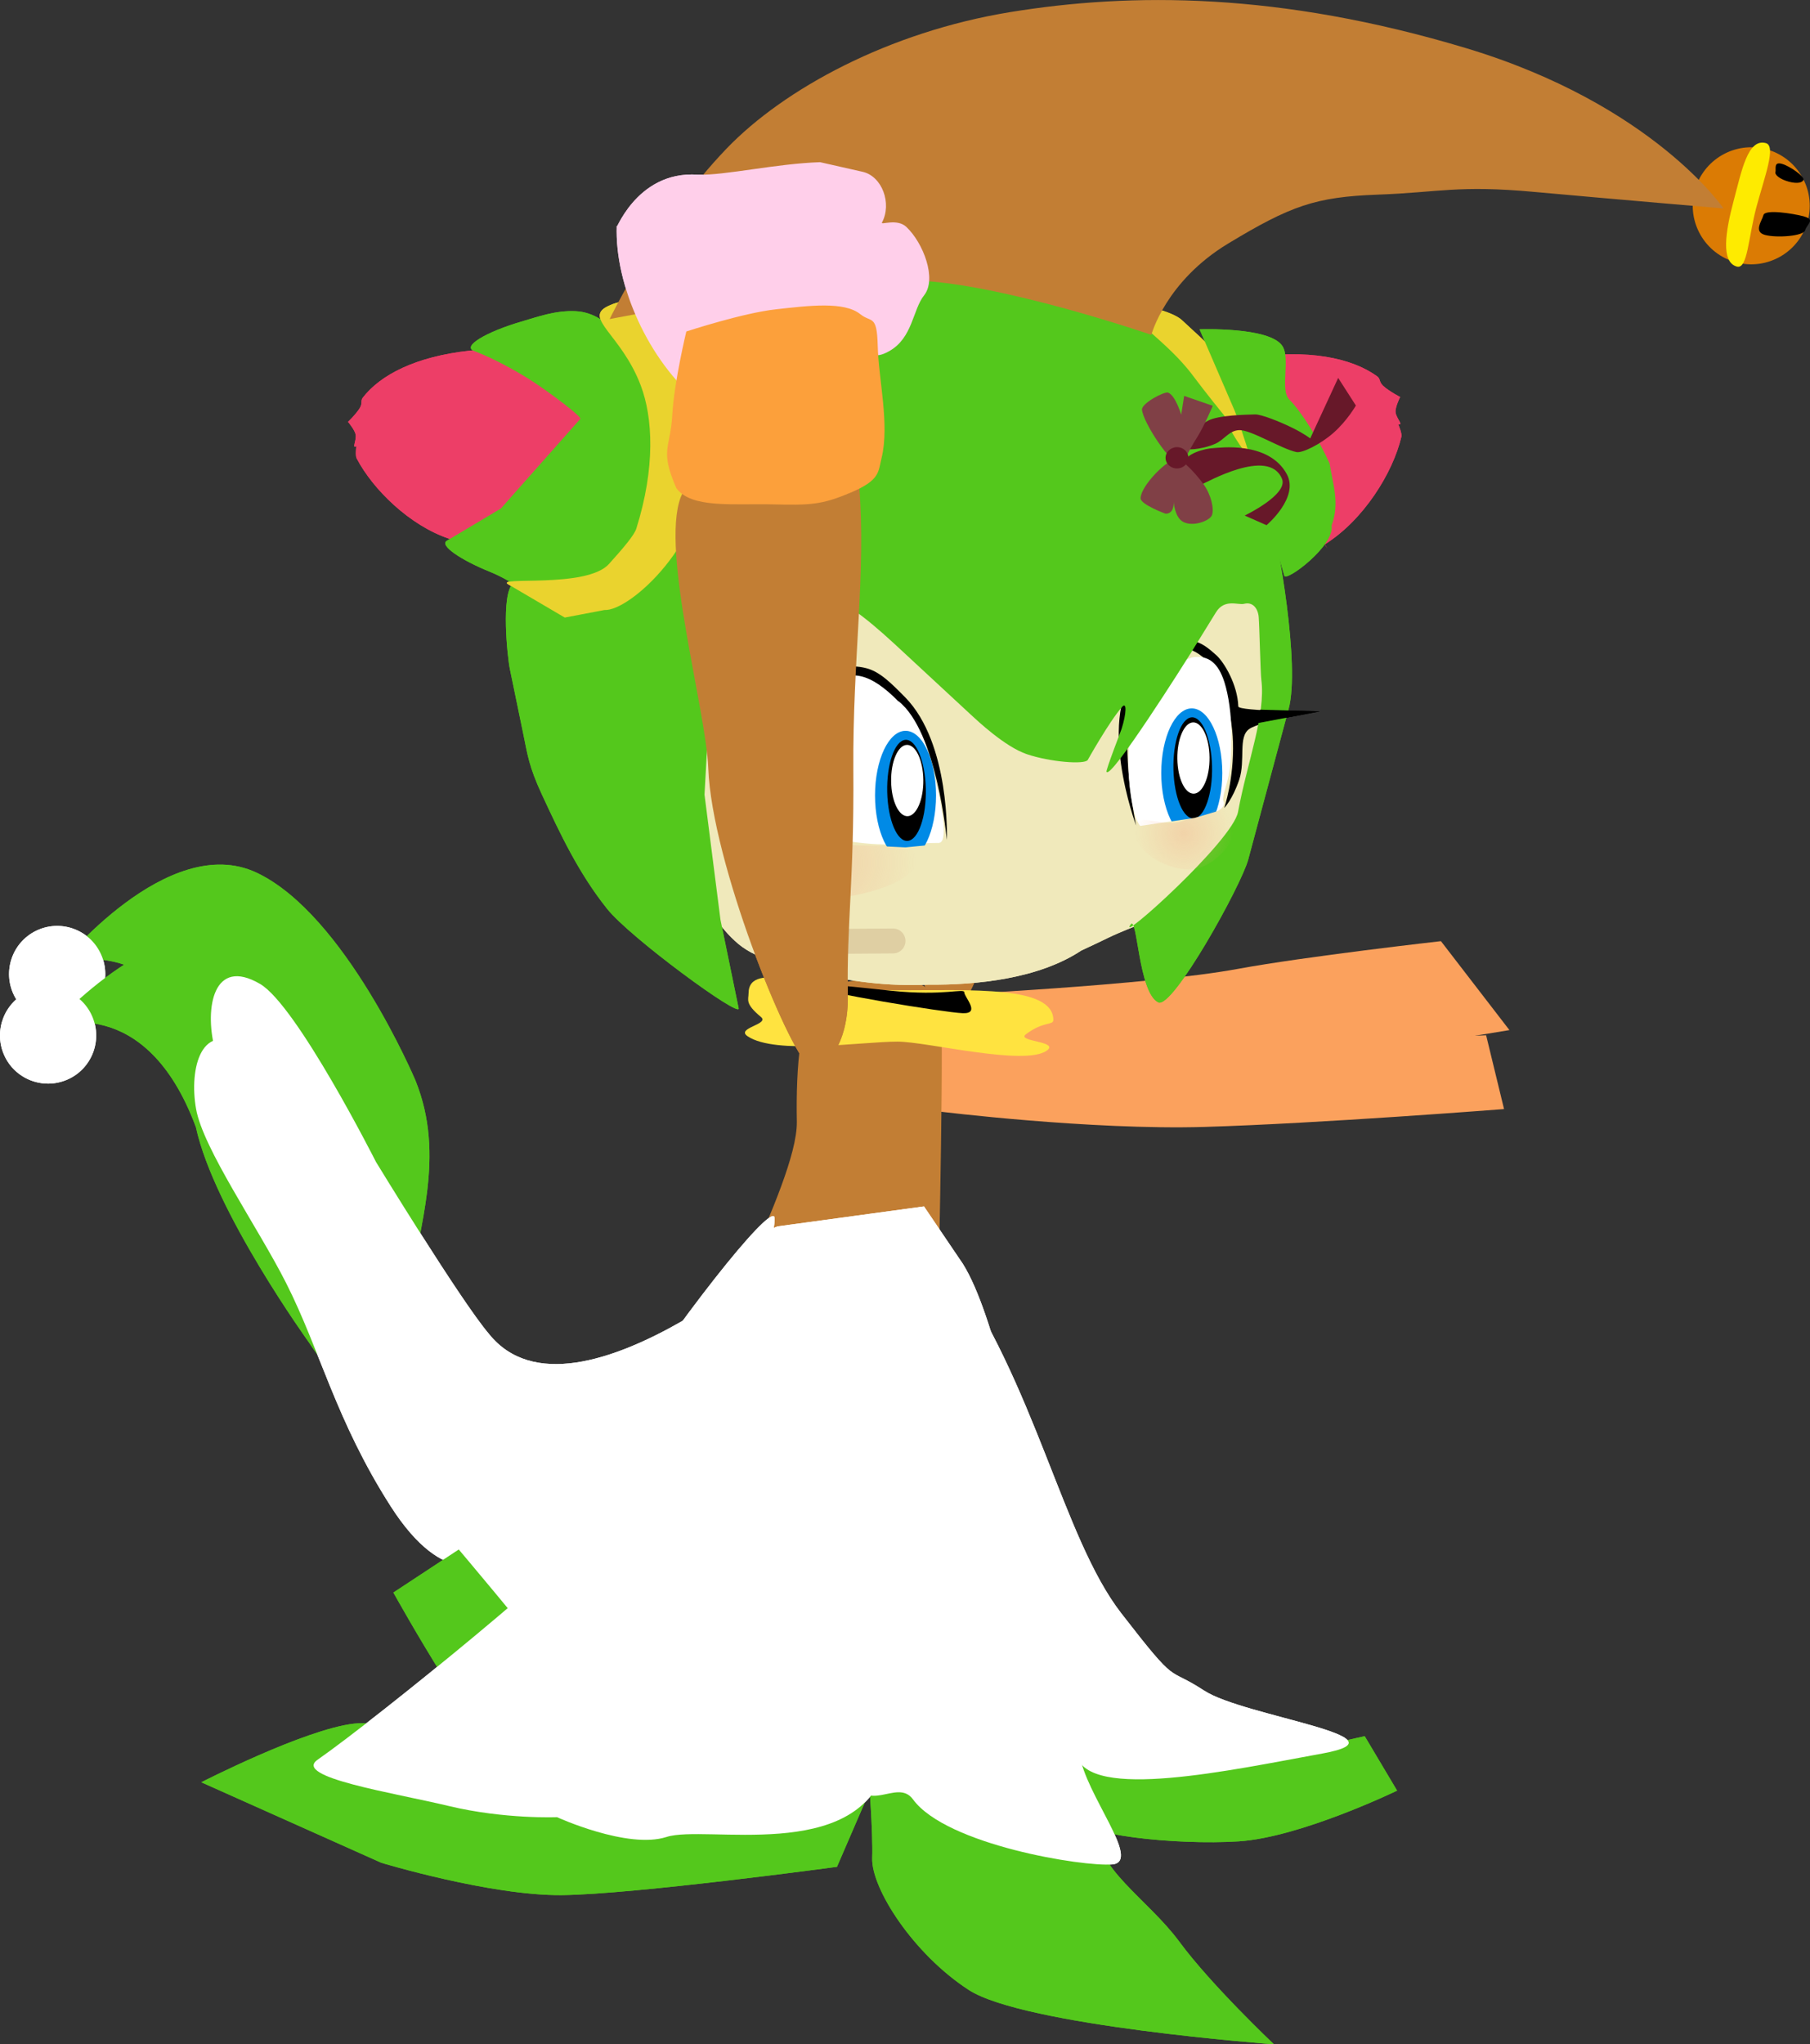 <svg version="1.1" xmlns="http://www.w3.org/2000/svg" xmlns:xlink="http://www.w3.org/1999/xlink" width="26.876" height="30.341" viewBox="0,0,26.876,30.341"><rect x="0" y="0" width="26.876" height="30.341" fill="#333333" stroke="none"/><defs><radialGradient cx="239.563" cy="201.82" r="1.312" gradientUnits="userSpaceOnUse" id="color-1"><stop offset="0" stop-color="#f5ab87" stop-opacity="0.349"/><stop offset="1" stop-color="#f5ab87" stop-opacity="0"/></radialGradient><radialGradient cx="244.833" cy="201.385" r="0.732" gradientUnits="userSpaceOnUse" id="color-2"><stop offset="0" stop-color="#f5ab87" stop-opacity="0.349"/><stop offset="1" stop-color="#f5ab87" stop-opacity="0"/></radialGradient></defs><g transform="translate(-227.254,-189.018)"><g data-paper-data="{&quot;isPaintingLayer&quot;:true}" fill-rule="nonzero" stroke-linejoin="miter" stroke-miterlimit="10" stroke-dasharray="" stroke-dashoffset="0" style="mix-blend-mode: normal"><path d="M249.587,205.479c0,0 -2.749,0.215 -4.446,0.265c-1.698,0.05 -3.954,-0.23 -3.954,-0.23l-0.166,-1.028c0,0 2.976,0.291 4.268,0.162c1.835,-0.199 4.032,-0.264 4.032,-0.264z" data-paper-data="{&quot;index&quot;:null}" fill="#fba15d" stroke="none" stroke-width="0" stroke-linecap="butt"/><path d="M249.667,204.307c0,0 -2.438,0.408 -3.664,0.526c-1.338,0.13 -4.524,-0.129 -4.524,-0.129l-0.311,-0.911c0,0 3.141,-0.15 4.458,-0.393c1.016,-0.187 3.024,-0.413 3.024,-0.413z" data-paper-data="{&quot;index&quot;:null}" fill="#fba15d" stroke="none" stroke-width="0" stroke-linecap="butt"/><g data-paper-data="{&quot;index&quot;:null}" stroke="none" stroke-width="0.172" stroke-linecap="butt"><path d="M241.174,199.652c0.012,-1.652 -0.342,-2.926 -0.235,-4.222c0.036,-0.429 0.152,-0.279 0.595,-0.282c0.573,-0.005 1.413,0.083 1.608,0.61c0.297,0.803 -0.303,2.921 -0.337,3.798c-0.053,1.388 -1.02,4.225 -1.351,4.499c-0.143,0.118 -0.586,-0.233 -0.572,-1.052c0.018,-1.079 0.279,-1.698 0.291,-3.35z" fill="#c27e34"/><path d="M242.255,194.02c-0.007,-0.009 -1.023,-0.863 -1.278,-0.912c-0.428,-0.083 -0.243,0.593 -0.712,0.327c-0.347,-0.197 -0.345,-0.613 -0.516,-0.827c-0.194,-0.245 0.014,-0.783 0.264,-1.017c0.139,-0.13 0.383,-0.022 0.361,-0.064c-0.15,-0.282 -0.003,-0.688 0.287,-0.753l0.632,-0.143c0.66,0.022 1.403,0.197 1.813,0.186c0.947,-0.067 1.247,0.931 1.206,0.757c0.033,0.878 -0.469,2.006 -1.226,2.625c-0.158,0.121 -0.521,0.23 -0.833,-0.179z" fill="#ffcfea"/><path d="M240.879,195.972c0.047,-0.033 -0.018,0.591 -0.143,0.407c-0.082,-0.121 -0.485,-1.1 -0.53,-1.273c-0.106,-0.399 0.047,-0.93 0.061,-1.33c0.013,-0.376 0.411,-0.699 0.56,-0.804c0.216,-0.151 0.6,0.227 0.987,0.568c0.471,0.414 0.932,0.61 0.964,0.619c0,0 0.608,0.124 0.705,-0.029c-0.305,0.5 0.241,1.63 -0.115,2.107c-0.203,0.241 -1.715,-0.619 -2.004,-0.724c-0.292,-0.105 -0.72,0.622 -0.484,0.458z" fill="#ead42f"/></g><g data-paper-data="{&quot;index&quot;:null}" stroke="none" stroke-width="0.172" stroke-linecap="butt"><path d="M241.174,199.652c0.012,-1.652 -0.342,-2.926 -0.235,-4.222c0.036,-0.429 0.152,-0.279 0.595,-0.282c0.573,-0.005 1.413,0.083 1.608,0.61c0.297,0.803 -0.303,2.921 -0.337,3.798c-0.053,1.388 -1.02,4.225 -1.351,4.499c-0.143,0.118 -0.586,-0.233 -0.572,-1.052c0.018,-1.079 0.279,-1.698 0.291,-3.35z" fill="#c27e34"/><path d="M242.255,194.02c-0.007,-0.009 -1.023,-0.863 -1.278,-0.912c-0.428,-0.083 -0.243,0.593 -0.712,0.327c-0.347,-0.197 -0.345,-0.613 -0.516,-0.827c-0.194,-0.245 0.014,-0.783 0.264,-1.017c0.139,-0.13 0.383,-0.022 0.361,-0.064c-0.15,-0.282 -0.003,-0.688 0.287,-0.753l0.632,-0.143c0.66,0.022 1.403,0.197 1.813,0.186c0.947,-0.067 1.247,0.931 1.206,0.757c0.033,0.878 -0.469,2.006 -1.226,2.625c-0.158,0.121 -0.521,0.23 -0.833,-0.179z" fill="#ffcfea"/><path d="M240.879,195.972c0.047,-0.033 -0.018,0.591 -0.143,0.407c-0.082,-0.121 -0.485,-1.1 -0.53,-1.273c-0.106,-0.399 0.047,-0.93 0.061,-1.33c0.013,-0.376 0.411,-0.699 0.56,-0.804c0.216,-0.151 0.6,0.227 0.987,0.568c0.471,0.414 0.932,0.61 0.964,0.619c0,0 0.608,0.124 0.705,-0.029c-0.305,0.5 0.241,1.63 -0.115,2.107c-0.203,0.241 -1.715,-0.619 -2.004,-0.724c-0.292,-0.105 -0.72,0.622 -0.484,0.458z" fill="#ead42f"/></g><path d="M241.189,208.044c0,0 -2.984,1.951 -3.343,1.557c-0.299,-0.438 1.25,-2.983 1.24,-3.931c-0.016,-0.828 0.052,-1.644 0.334,-1.961c0.087,-0.098 0.647,-0.155 0.765,-0.156c0.149,-0.001 0.767,-0.134 1.029,0.362c0.067,0.127 -0.025,4.129 -0.025,4.129z" data-paper-data="{&quot;index&quot;:null}" fill="#c27e34" stroke="none" stroke-width="0.172" stroke-linecap="butt"/><path d="M242.894,204.159c0,0.079 -0.15,0.014 -0.409,0.212c-0.14,0.108 0.509,0.1 0.312,0.241c-0.329,0.234 -1.779,-0.134 -2.217,-0.134c-0.529,0 -1.808,0.2 -2.224,-0.079c-0.185,-0.124 0.331,-0.176 0.197,-0.287c-0.242,-0.2 -0.184,-0.257 -0.184,-0.348c0,-0.513 0.975,-0.048 2.161,-0.048c1.186,0 2.365,-0.069 2.365,0.444z" data-paper-data="{&quot;index&quot;:null}" fill="#ffe340" stroke="none" stroke-width="0" stroke-linecap="butt"/><path d="M241.573,203.748c0,0.07 0.248,0.318 -0.024,0.308c-0.273,-0.01 -2.166,-0.32 -2.166,-0.391c0,-0.07 0.607,0.007 1.104,0.058c0.799,0.082 1.086,-0.045 1.086,0.026z" data-paper-data="{&quot;index&quot;:null}" fill="#000000" stroke="none" stroke-width="0" stroke-linecap="butt"/><g data-paper-data="{&quot;index&quot;:null}" stroke="none" stroke-width="0" stroke-linecap="butt"><path d="M231.065,201.971c1.319,0.622 2.358,3.084 2.358,3.084c0.227,0.564 0.239,1.105 0.173,1.649c-0.058,0.474 -0.175,0.95 -0.262,1.445c-0.187,1.064 -1.145,-0.3 -1.145,-0.3c0,0 -1.503,-1.888 -1.829,-3.118c-0.845,-1.99 -2.216,-1.389 -2.216,-1.389c0,0 1.602,-1.993 2.921,-1.371z" fill="#54c81c"/><path d="M227.462,203.79c-0.174,-0.354 -0.028,-0.782 0.326,-0.956c0.354,-0.174 0.782,-0.028 0.956,0.326c0.174,0.354 0.028,0.782 -0.326,0.956c-0.354,0.174 -0.782,0.028 -0.956,-0.326z" fill="#ffffff"/></g><g data-paper-data="{&quot;index&quot;:null}" stroke="none" stroke-width="0" stroke-linecap="butt"><path d="M230.997,203.024c1.288,0.683 2.211,3.19 2.211,3.19c0.2,0.574 0.188,1.115 0.096,1.655c-0.08,0.471 -0.219,0.941 -0.329,1.432c-0.237,1.054 -1.13,-0.353 -1.13,-0.353c0,0 -1.413,-1.956 -1.682,-3.2c-0.751,-2.028 -2.148,-1.491 -2.148,-1.491c0,0 1.694,-1.916 2.982,-1.233z" fill="#54c81c"/><path d="M227.313,204.672c-0.157,-0.362 0.008,-0.783 0.37,-0.94c0.362,-0.157 0.783,0.008 0.94,0.37c0.157,0.362 -0.008,0.783 -0.37,0.94c-0.362,0.157 -0.783,-0.008 -0.94,-0.37z" fill="#ffffff"/></g><path d="M235.217,210.951c0,0 -0.585,0.507 -1.483,-0.701c-0.897,-1.208 -1.202,-2.228 -1.778,-3.194c-0.474,-0.794 -1.371,-1.905 -1.517,-2.489c-0.146,-0.584 -0.02,-1.353 0.677,-0.945c0.548,0.321 1.721,2.642 1.721,2.642c0,0 1.257,2.06 1.678,2.553c1.279,1.595 4.797,-1.59 4.797,-1.59l0.609,1.51l-4.704,2.215z" fill="#ffffff" stroke="none" stroke-width="0" stroke-linecap="butt"/><path d="M234.485,212.177c0,0 -0.619,0.465 -1.43,-0.803c-0.811,-1.268 -1.044,-2.307 -1.551,-3.31c-0.417,-0.825 -1.235,-1.996 -1.339,-2.589c-0.105,-0.593 0.074,-1.351 0.742,-0.895c0.525,0.359 1.532,2.756 1.532,2.756c0,0 1.11,2.143 1.495,2.664c1.165,1.68 4.896,-1.252 4.896,-1.252l0.502,1.549l-4.847,1.881z" fill="#ffffff" stroke="none" stroke-width="0" stroke-linecap="butt"/><path d="M241.505,194.393c4.019,-0.316 4.614,3.955 4.657,4.21c0.069,0.605 -0.025,1.224 -0.214,1.801c-0.307,0.964 -0.932,1.856 -1.825,2.356c-0.447,0.179 -0.38,0.168 -0.813,0.366c-0.634,0.42 -1.549,0.513 -2.274,0.507c-0.588,0.026 -1.176,-0.043 -1.746,-0.193c-0.365,-0.11 -0.772,-0.163 -1.074,-0.413c-0.277,-0.238 -0.506,-0.566 -0.516,-0.943c-0.074,-0.914 -0.158,-1.829 -0.149,-2.746c0.007,-0.119 -0.433,-4.6 3.954,-4.945z" data-paper-data="{&quot;index&quot;:null}" fill="#f0e9bb" stroke="none" stroke-width="0.172" stroke-linecap="butt"/><path d="M244.304,199.018c-0.571,0.448 -0.18,2.253 -0.18,2.253c0,0 -0.617,-1.649 0.058,-2.337c0.208,-0.212 0.326,-0.33 0.523,-0.381c0.274,-0.072 0.401,0.001 0.61,0.19c0.116,0.105 0.315,0.436 0.326,0.76c0.002,0.075 1.188,0.075 1.188,0.075c0,0 -0.844,0.136 -1.024,0.259c-0.172,0.117 -0.054,0.463 -0.151,0.755c-0.098,0.292 -0.222,0.419 -0.222,0.419c0,0 0.147,-0.424 0.13,-0.984c-0.013,-0.419 -0.169,-1.037 -0.396,-1.214c-0.303,-0.264 -0.445,-0.217 -0.861,0.207z" data-paper-data="{&quot;index&quot;:null}" fill="#000000" stroke="none" stroke-width="0" stroke-linecap="butt"/><path d="M244.952,198.775c0.248,-0.041 0.394,0.089 0.483,0.368c0.062,0.196 0.104,0.487 0.102,0.751c-0.002,0.285 -0.002,0.456 -0.037,0.626c-0.035,0.168 -0.105,0.337 -0.079,0.393c0.037,0.082 -0.069,0.185 -0.464,0.271c-0.253,0.055 -0.5,0.095 -0.71,0.128c-0.207,0.005 -0.311,-1.136 -0.181,-1.434c0.082,-0.549 0.281,-0.894 0.887,-1.102z" data-paper-data="{&quot;index&quot;:null}" fill="#ffffff" stroke="none" stroke-width="0.172" stroke-linecap="butt"/><g data-paper-data="{&quot;index&quot;:null}" stroke="none" stroke-linecap="butt"><path d="M244.497,200.491c0,-0.529 0.203,-0.959 0.453,-0.959c0.25,0 0.453,0.429 0.453,0.959c0,0.529 -0.203,0.959 -0.453,0.959c-0.25,0 -0.453,-0.429 -0.453,-0.959z" fill="#008ae6" stroke-width="0"/><path d="M244.946,199.665c0.079,-0.007 0.153,0.07 0.208,0.201c0.055,0.131 0.092,0.315 0.097,0.522c0.005,0.207 -0.022,0.397 -0.071,0.538c-0.048,0.141 -0.118,0.231 -0.197,0.239c-0.079,0.007 -0.153,-0.07 -0.208,-0.201c-0.055,-0.131 -0.092,-0.315 -0.097,-0.522c-0.005,-0.207 0.022,-0.397 0.071,-0.538c0.048,-0.141 0.118,-0.231 0.197,-0.239z" fill="#000000" stroke-width="0.028"/><path d="M244.801,199.903c0.042,-0.098 0.101,-0.16 0.167,-0.163c0.066,-0.003 0.127,0.054 0.171,0.147c0.045,0.094 0.073,0.225 0.075,0.371c0.002,0.146 -0.023,0.28 -0.065,0.377c-0.042,0.098 -0.101,0.16 -0.167,0.163c-0.066,0.003 -0.127,-0.054 -0.171,-0.147c-0.045,-0.094 -0.073,-0.225 -0.075,-0.371c-0.002,-0.146 0.023,-0.28 0.065,-0.377z" fill="#ffffff" stroke-width="0.018"/></g><path d="M241.199,201.529c-0.26,0 -0.61,0.034 -0.925,0.019c-0.491,-0.024 -0.935,-0.154 -0.935,-0.154c0,0 -0.34,-0.327 -0.32,-1.02c0.018,-0.617 0.313,-1.386 0.813,-1.386c0.357,0 0.663,0.138 1.019,0.651c0.088,0.126 0.598,1.862 0.348,1.889z" data-paper-data="{&quot;index&quot;:null}" fill="#ffffff" stroke="none" stroke-width="0.172" stroke-linecap="butt"/><g data-paper-data="{&quot;index&quot;:null}" stroke="none" stroke-linecap="butt"><path d="M240.247,200.824c0,-0.529 0.203,-0.959 0.453,-0.959c0.25,0 0.453,0.429 0.453,0.959c0,0.529 -0.203,0.959 -0.453,0.959c-0.25,0 -0.453,-0.429 -0.453,-0.959z" fill="#008ae6" stroke-width="0"/><path d="M240.696,199.999c0.079,-0.007 0.153,0.07 0.208,0.201c0.055,0.131 0.092,0.315 0.097,0.522c0.005,0.207 -0.022,0.397 -0.071,0.538c-0.048,0.141 -0.118,0.231 -0.197,0.239c-0.079,0.007 -0.153,-0.07 -0.208,-0.201c-0.055,-0.131 -0.092,-0.315 -0.097,-0.522c-0.005,-0.207 0.022,-0.397 0.071,-0.538c0.048,-0.141 0.118,-0.231 0.197,-0.239z" fill="#000000" stroke-width="0.028"/><path d="M240.551,200.237c0.042,-0.098 0.101,-0.16 0.167,-0.163c0.066,-0.003 0.127,0.054 0.171,0.147c0.045,0.094 0.073,0.225 0.075,0.371c0.002,0.146 -0.023,0.28 -0.065,0.377c-0.042,0.098 -0.101,0.16 -0.167,0.163c-0.066,0.003 -0.127,-0.054 -0.171,-0.147c-0.045,-0.094 -0.073,-0.225 -0.075,-0.371c-0.002,-0.146 0.023,-0.28 0.065,-0.377z" fill="#ffffff" stroke-width="0.018"/></g><path d="M240.595,199.429c-0.416,-0.424 -0.729,-0.496 -1.032,-0.232c-0.227,0.178 -0.383,0.795 -0.396,1.214c-0.017,0.56 0.13,0.984 0.13,0.984c0,0 -0.124,-0.127 -0.222,-0.419c-0.098,-0.292 0.021,-0.638 -0.151,-0.755c-0.18,-0.123 -1.024,-0.259 -1.024,-0.259c0,0 1.186,-0 1.188,-0.075c0.01,-0.324 0.209,-0.655 0.326,-0.76c0.209,-0.188 0.434,-0.262 0.708,-0.19c0.197,0.052 0.363,0.218 0.572,0.43c0.675,0.688 0.619,2.117 0.619,2.117c0,0 -0.146,-1.61 -0.717,-2.058z" data-paper-data="{&quot;index&quot;:null}" fill="#000000" stroke="none" stroke-width="0" stroke-linecap="butt"/><path d="M244.993,201.158l0.45,-0.133c0,0 -0.402,0.8 -0.817,0.8c-0.414,0 -0.55,-0.533 -0.55,-0.533z" data-paper-data="{&quot;index&quot;:null}" fill="#f0e9bb" stroke="none" stroke-width="0" stroke-linecap="butt"/><path d="M240.7,201.595l0.467,-0.046c0,0 -0.546,0.71 -0.953,0.631c-0.407,-0.078 -0.439,-0.628 -0.439,-0.628z" data-paper-data="{&quot;index&quot;:null}" fill="#f0e9bb" stroke="none" stroke-width="0" stroke-linecap="butt"/><path d="M245.791,194.327c0.89,-0.132 1.533,0.003 1.911,0.276c0.054,0.039 0.024,0.079 0.09,0.142c0.079,0.076 0.294,0.191 0.253,0.163c0,0 -0.077,0.155 -0.069,0.228c0.01,0.093 0.127,0.2 0.039,0.178c0,0 0.06,0.136 0.048,0.185c-0.127,0.539 -0.561,1.237 -1.137,1.599c0.314,0.469 -1.667,-2.35 -1.134,-2.77z" data-paper-data="{&quot;index&quot;:null}" fill="#ed3e67" stroke="none" stroke-width="0.172" stroke-linecap="butt"/><path d="M237.843,198.505l-0.128,2.307l0.237,1.858l0.27,1.314c0.032,0.154 -1.613,-1.049 -1.954,-1.478c-0.423,-0.53 -0.696,-1.111 -0.966,-1.692c-0.197,-0.424 -0.215,-0.598 -0.279,-0.907l-0.198,-0.958c-0.038,-0.182 -0.133,-1.108 0.044,-1.269c0.05,-0.046 0.694,0.414 0.768,0.412l0.536,-0.018c0.159,-0.005 0.631,-0.347 0.768,-0.46c0.1,-0.082 0.653,-0.714 0.708,-1.327l0.054,-0.607c0.008,-0.091 -0.227,-1.042 -0.191,-1.059c0.075,-0.036 -0.772,-1.043 -0.694,-1.085c0.432,-0.233 0.956,-0.53 1.546,-0.664c0.927,-0.21 1.943,-0.188 2.464,-0.185c0.089,0.001 1.22,0.03 1.899,0.253c1.074,0.353 1.681,1.036 1.723,1.074c0.656,0.588 1.146,1.274 1.491,2.045l0.189,0.653c0.097,0.334 0.434,2.176 0.258,2.83l-0.599,2.232c-0.105,0.391 -1.125,2.225 -1.336,2.121c-0.296,-0.146 -0.31,-1.298 -0.41,-1.156c-0.22,0.314 1.514,-1.238 1.594,-1.67c0.136,-0.738 0.413,-1.442 0.346,-1.961c-0.013,-0.098 -0.027,-0.768 -0.039,-0.93c-0.01,-0.128 -0.088,-0.232 -0.217,-0.198c-0.086,0.023 -0.29,-0.081 -0.417,0.125l-0.377,0.61c-0.061,0.099 -1.192,1.893 -1.249,1.757c-0.011,-0.025 0.212,-0.598 0.224,-0.636c0.073,-0.23 0.079,-0.409 0.007,-0.326c-0.191,0.218 -0.51,0.788 -0.51,0.788c-0.046,0.07 -0.559,0.031 -0.906,-0.087c-0.323,-0.11 -0.731,-0.495 -0.834,-0.59l-1.117,-1.035c-1.05,-0.972 -0.98,-0.554 -1.041,-0.666c0.046,-0.075 -0.745,-0.097 -0.931,0.079c-0.074,0.07 -0.301,0.204 -0.418,0.273c-0.156,0.091 -0.263,0.146 -0.315,0.234z" data-paper-data="{&quot;index&quot;:null}" fill="#54c81c" stroke="none" stroke-width="0.172" stroke-linecap="butt"/><path d="M233.923,197.014c-0.586,-0.196 -1.132,-0.731 -1.374,-1.194c-0.022,-0.042 -0.004,-0.18 -0.004,-0.18c-0.071,0.041 0.005,-0.084 -0.01,-0.171c-0.011,-0.068 -0.115,-0.192 -0.115,-0.192c-0.028,0.036 0.129,-0.12 0.179,-0.207c0.041,-0.072 0.005,-0.103 0.043,-0.151c0.26,-0.336 0.783,-0.609 1.584,-0.696c1.049,-0.114 1.976,0.649 1.979,1.026c0,0 -1.281,2.098 -2.282,1.764z" data-paper-data="{&quot;index&quot;:null}" fill="#ed3e67" stroke="none" stroke-width="0.172" stroke-linecap="butt"/><path d="M236.978,195.917c0.143,-0.101 -0.271,1.334 -0.639,1.536c-0.633,0.348 -0.56,0.601 -1.104,0.439c-0.122,-0.036 -0.365,-0.249 -0.713,-0.39c-0.403,-0.163 -0.761,-0.391 -0.628,-0.461l0.798,-0.476l1.179,-1.33c0.018,-0.021 -0.226,-0.223 -0.605,-0.487c-0.266,-0.185 -0.664,-0.404 -0.973,-0.521c-0.182,-0.069 0.18,-0.282 0.697,-0.434c0.251,-0.074 0.517,-0.171 0.814,-0.156c0.516,0.025 0.897,0.613 1.039,1.211c0.133,0.56 0.04,1.135 0.135,1.068z" data-paper-data="{&quot;index&quot;:null}" fill="#54c81c" stroke="none" stroke-width="0.172" stroke-linecap="butt"/><path d="M237.722,195.876c0.034,1.173 -1.118,2.22 -1.493,2.196l-0.589,0.112l-0.838,-0.492c-0.214,-0.126 1.163,0.066 1.495,-0.304c0.217,-0.241 0.375,-0.428 0.405,-0.523c0.285,-0.907 0.248,-1.648 0.065,-2.129c-0.288,-0.756 -0.855,-0.995 -0.488,-1.173c0.874,-0.424 1.405,1.03 1.443,2.312z" data-paper-data="{&quot;index&quot;:null}" fill="#ead32e" stroke="none" stroke-width="0.172" stroke-linecap="butt"/><path d="M245.435,195.189c0,0 -0.274,-0.336 -0.467,-0.595c-0.404,-0.541 -1.008,-0.864 -0.894,-1.017c0.096,-0.062 0.591,0.064 0.727,0.19l0.276,0.255c0.485,0.449 0.681,1.106 0.675,1.376c-0.003,0.117 0.122,0.329 0.081,0.459c0,0 -0.319,-0.402 -0.398,-0.667z" data-paper-data="{&quot;index&quot;:null}" fill="#ead32e" stroke="none" stroke-width="0.172" stroke-linecap="butt"/><path d="M245.066,193.906c0,0 1.041,-0.04 1.229,0.247c0.125,0.19 -0.041,0.653 0.105,0.797c0.181,0.179 0.452,0.622 0.597,0.948c0.045,0.299 0.155,0.585 0.029,0.92c0.054,0.294 -0.675,0.841 -0.702,0.745l-0.372,-1.311c-0.094,-0.333 -0.308,-1.006 -0.367,-1.143z" data-paper-data="{&quot;index&quot;:null}" fill="#54c81c" stroke="none" stroke-width="0.172" stroke-linecap="butt"/><path d="M239.675,202.99l0.839,-0.006" data-paper-data="{&quot;index&quot;:null}" fill="none" stroke="#dfcfa3" stroke-width="0.37" stroke-linecap="round"/><g data-paper-data="{&quot;index&quot;:null}" stroke="none" stroke-linecap="butt"><path d="M239.682,216.726c0,0 -3.026,0.41 -4.087,0.42c-1.061,0.01 -2.679,-0.48 -2.679,-0.48l-2.673,-1.195c0,0 1.537,-0.787 2.267,-0.87c0.73,-0.083 3.507,0.514 3.544,0.394c0.089,-0.291 4.415,-0.245 4.195,0.42z" data-paper-data="{&quot;index&quot;:null}" fill="#54c81c" stroke-width="0.172"/><g><path d="M244.238,215.34l1.621,-0.183l1.659,-0.37l0.481,0.808c0,0 -1.433,0.694 -2.353,0.753c-0.919,0.059 -2.407,-0.095 -2.406,-0.356c0.001,-0.794 -0.748,-2.591 -0.756,-2.702z" data-paper-data="{&quot;index&quot;:null}" fill="#54c81c" stroke-width="0.172"/><path d="M245.136,214.111c0.578,0.381 3.102,0.688 1.754,0.933c-1.348,0.245 -3.474,0.71 -3.651,0.026c-0.163,-0.634 -0.581,-1.11 -0.857,-2.211c-0.276,-1.101 -1.37,-4.18 -1.052,-5.126c1.31,1.837 1.699,4.099 2.571,5.227c0.873,1.128 0.656,0.771 1.235,1.152z" data-paper-data="{&quot;index&quot;:null}" fill="#ffffff" stroke-width="0.172"/><path d="M243.512,216.085c-0.001,0.673 0.78,1.11 1.254,1.753c0.474,0.643 1.404,1.522 1.404,1.522c0,0 -3.71,-0.273 -4.532,-0.807c-0.823,-0.534 -1.448,-1.507 -1.433,-1.957c0.025,-0.766 -0.221,-3.04 -0.227,-3.147c-0.013,-0.258 2.22,-0.443 2.238,0.153z" data-paper-data="{&quot;index&quot;:null}" fill="#54c81c" stroke-width="0.172"/><path d="M240.974,206.924l0.577,0.852c0.48,0.76 0.88,2.878 0.88,2.878c0.294,0.995 0.459,1.342 0.528,2.646c0.069,1.29 0.252,1.171 0.327,1.756c0.076,0.585 0.93,1.594 0.484,1.634c-0.427,0.038 -2.465,-0.288 -2.96,-0.966c-0.243,-0.331 -0.719,0.29 -0.892,-0.382c-0.16,-0.622 -0.923,-3.053 -1.312,-4.361c-0.389,-1.307 -0.36,-2.895 -0.319,-3.388c0.017,-0.202 0.515,-0.373 0.515,-0.373z" data-paper-data="{&quot;index&quot;:null}" fill="#ffffff" stroke-width="0.172"/><g data-paper-data="{&quot;index&quot;:null}"><path d="M233.768,212.469c0.289,-0.621 1.956,-1.363 2.494,-2.206c1.05,-1.645 2.4,-3.341 2.489,-3.186c0.1,0.22 -1.318,5.717 -2.282,7.346c-0.382,0.648 -2.97,-1.111 -2.701,-1.954z" data-paper-data="{&quot;index&quot;:null}" fill="#ffffff" stroke-width="0.191"/><path d="M235.578,213.459c0.271,0.364 0.743,-0.281 0.596,0.102c-0.102,0.267 -0.943,0.745 -1.43,1.398c-0.211,0.283 -1.649,-2.304 -1.649,-2.304l0.971,-0.639c0,0 0.965,1.142 1.236,1.506z" data-paper-data="{&quot;index&quot;:null}" fill="#54c81c" stroke-width="0.172"/></g><path d="M240.14,207.066c0.566,0.169 1.274,2.358 1.074,3.344c-0.2,0.986 -0.372,3.416 -0.813,4.849c-0.436,1.418 -2.675,0.837 -3.251,1.024c-0.576,0.186 -1.625,-0.294 -1.625,-0.294c0,0 -0.777,0.033 -1.608,-0.166c-0.831,-0.199 -2.318,-0.426 -1.948,-0.686c0.922,-0.645 3.928,-3.098 4.183,-3.527c0.715,-1.209 2.05,-3.067 2.571,-3.661c0.521,-0.594 1.417,-0.882 1.417,-0.882z" data-paper-data="{&quot;index&quot;:null}" fill="#ffffff" stroke-width="0.172"/></g></g><path d="M245.912,199.754l0.054,-0.203l0.886,0.026z" data-paper-data="{&quot;index&quot;:null}" fill="#000000" stroke="none" stroke-width="0" stroke-linecap="butt"/><g stroke="none" stroke-width="0.172" stroke-linecap="butt"><g data-paper-data="{&quot;index&quot;:null}"><path d="M239.843,203.796c0.014,0.819 -0.429,1.17 -0.572,1.052c-0.331,-0.274 -1.447,-3.037 -1.5,-4.424c-0.033,-0.877 -0.708,-3.219 -0.411,-4.022c0.195,-0.527 1.259,-0.466 1.832,-0.461c0.444,0.003 0.784,-0.146 0.819,0.282c0.107,1.296 -0.098,2.57 -0.086,4.222c0.012,1.652 -0.1,2.271 -0.082,3.35z" fill="#c27e34"/><path d="M238.471,194.814c-0.312,0.408 -0.675,0.299 -0.833,0.179c-0.757,-0.619 -1.259,-1.748 -1.226,-2.625c-0.041,0.174 0.259,-0.824 1.206,-0.757c0.41,0.011 1.153,-0.164 1.813,-0.186l0.632,0.143c0.29,0.066 0.438,0.471 0.287,0.753c-0.022,0.042 0.222,-0.066 0.361,0.064c0.251,0.235 0.459,0.773 0.264,1.017c-0.17,0.215 -0.168,0.63 -0.516,0.827c-0.468,0.266 -0.283,-0.41 -0.712,-0.327c-0.255,0.049 -1.27,0.903 -1.278,0.912z" fill="#ffcfea"/></g><path d="M239.888,196.328c-0.432,0.184 -0.6,0.189 -1.17,0.176c-0.571,-0.014 -1.198,0.064 -1.421,-0.24c-0.251,-0.576 -0.088,-0.588 -0.061,-1.082c0.027,-0.493 0.209,-1.244 0.209,-1.244c0.036,-0.011 0.838,-0.274 1.33,-0.329c0.492,-0.055 1.015,-0.12 1.253,0.072c0.165,0.132 0.247,-0.003 0.259,0.468c0.012,0.5 0.178,1.167 0.058,1.663c-0.052,0.215 -0.024,0.332 -0.456,0.516z" data-paper-data="{&quot;index&quot;:null}" fill="#fca03b"/></g><g data-paper-data="{&quot;index&quot;:null}" stroke="none" stroke-width="0" stroke-linecap="butt"><path d="M231.065,201.971c1.319,0.622 2.358,3.084 2.358,3.084c0.227,0.564 0.239,1.105 0.173,1.649c-0.058,0.474 -0.175,0.95 -0.262,1.445c-0.187,1.064 -1.145,-0.3 -1.145,-0.3c0,0 -1.503,-1.888 -1.829,-3.118c-0.845,-1.99 -2.216,-1.389 -2.216,-1.389c0,0 1.602,-1.993 2.921,-1.371z" fill="#54c81c"/><path d="M227.462,203.79c-0.174,-0.354 -0.028,-0.782 0.326,-0.956c0.354,-0.174 0.782,-0.028 0.956,0.326c0.174,0.354 0.028,0.782 -0.326,0.956c-0.354,0.174 -0.782,0.028 -0.956,-0.326z" fill="#ffffff"/></g><g data-paper-data="{&quot;index&quot;:null}" stroke="none" stroke-width="0" stroke-linecap="butt"><path d="M230.997,203.024c1.288,0.683 2.211,3.19 2.211,3.19c0.2,0.574 0.188,1.115 0.096,1.655c-0.08,0.471 -0.219,0.941 -0.329,1.432c-0.237,1.054 -1.13,-0.353 -1.13,-0.353c0,0 -1.413,-1.956 -1.682,-3.2c-0.751,-2.028 -2.148,-1.491 -2.148,-1.491c0,0 1.694,-1.916 2.982,-1.233z" fill="#54c81c"/><path d="M227.313,204.672c-0.157,-0.362 0.008,-0.783 0.37,-0.94c0.362,-0.157 0.783,0.008 0.94,0.37c0.157,0.362 -0.008,0.783 -0.37,0.94c-0.362,0.157 -0.783,-0.008 -0.94,-0.37z" fill="#ffffff"/></g><path d="M235.217,210.951c0,0 -0.585,0.507 -1.483,-0.701c-0.897,-1.208 -1.202,-2.228 -1.778,-3.194c-0.474,-0.794 -1.371,-1.905 -1.517,-2.489c-0.146,-0.584 -0.02,-1.353 0.677,-0.945c0.548,0.321 1.721,2.642 1.721,2.642c0,0 1.257,2.06 1.678,2.553c1.279,1.595 4.797,-1.59 4.797,-1.59l0.609,1.51l-4.704,2.215z" fill="#ffffff" stroke="none" stroke-width="0" stroke-linecap="butt"/><path d="M234.485,212.177c0,0 -0.619,0.465 -1.43,-0.803c-0.811,-1.268 -1.044,-2.307 -1.551,-3.31c-0.417,-0.825 -1.235,-1.996 -1.339,-2.589c-0.105,-0.593 0.074,-1.351 0.742,-0.895c0.525,0.359 1.532,2.756 1.532,2.756c0,0 1.11,2.143 1.495,2.664c1.165,1.68 4.896,-1.252 4.896,-1.252l0.502,1.549l-4.847,1.881z" fill="#ffffff" stroke="none" stroke-width="0" stroke-linecap="butt"/><path d="M241.505,194.393c4.019,-0.316 4.614,3.955 4.657,4.21c0.069,0.605 -0.025,1.224 -0.214,1.801c-0.307,0.964 -0.932,1.856 -1.825,2.356c-0.447,0.179 -0.38,0.168 -0.813,0.366c-0.634,0.42 -1.549,0.513 -2.274,0.507c-0.588,0.026 -1.176,-0.043 -1.746,-0.193c-0.365,-0.11 -0.772,-0.163 -1.074,-0.413c-0.277,-0.238 -0.506,-0.566 -0.516,-0.943c-0.074,-0.914 -0.158,-1.829 -0.149,-2.746c0.007,-0.119 -0.433,-4.6 3.954,-4.945z" data-paper-data="{&quot;index&quot;:null}" fill="#f0e9bb" stroke="none" stroke-width="0.172" stroke-linecap="butt"/><path d="M244.304,199.018c-0.571,0.448 -0.18,2.253 -0.18,2.253c0,0 -0.617,-1.649 0.058,-2.337c0.208,-0.212 0.326,-0.33 0.523,-0.381c0.274,-0.072 0.401,0.001 0.61,0.19c0.116,0.105 0.315,0.436 0.326,0.76c0.002,0.075 1.188,0.075 1.188,0.075c0,0 -0.844,0.136 -1.024,0.259c-0.172,0.117 -0.054,0.463 -0.151,0.755c-0.098,0.292 -0.222,0.419 -0.222,0.419c0,0 0.147,-0.424 0.13,-0.984c-0.013,-0.419 -0.169,-1.037 -0.396,-1.214c-0.303,-0.264 -0.445,-0.217 -0.861,0.207z" data-paper-data="{&quot;index&quot;:null}" fill="#000000" stroke="none" stroke-width="0" stroke-linecap="butt"/><path d="M244.952,198.775c0.248,-0.041 0.394,0.089 0.483,0.368c0.062,0.196 0.104,0.487 0.102,0.751c-0.002,0.285 -0.002,0.456 -0.037,0.626c-0.035,0.168 -0.105,0.337 -0.079,0.393c0.037,0.082 -0.069,0.185 -0.464,0.271c-0.253,0.055 -0.5,0.095 -0.71,0.128c-0.207,0.005 -0.311,-1.136 -0.181,-1.434c0.082,-0.549 0.281,-0.894 0.887,-1.102z" data-paper-data="{&quot;index&quot;:null}" fill="#ffffff" stroke="none" stroke-width="0.172" stroke-linecap="butt"/><g data-paper-data="{&quot;index&quot;:null}" stroke="none" stroke-linecap="butt"><path d="M244.497,200.491c0,-0.529 0.203,-0.959 0.453,-0.959c0.25,0 0.453,0.429 0.453,0.959c0,0.529 -0.203,0.959 -0.453,0.959c-0.25,0 -0.453,-0.429 -0.453,-0.959z" fill="#008ae6" stroke-width="0"/><path d="M244.946,199.665c0.079,-0.007 0.153,0.07 0.208,0.201c0.055,0.131 0.092,0.315 0.097,0.522c0.005,0.207 -0.022,0.397 -0.071,0.538c-0.048,0.141 -0.118,0.231 -0.197,0.239c-0.079,0.007 -0.153,-0.07 -0.208,-0.201c-0.055,-0.131 -0.092,-0.315 -0.097,-0.522c-0.005,-0.207 0.022,-0.397 0.071,-0.538c0.048,-0.141 0.118,-0.231 0.197,-0.239z" fill="#000000" stroke-width="0.028"/><path d="M244.801,199.903c0.042,-0.098 0.101,-0.16 0.167,-0.163c0.066,-0.003 0.127,0.054 0.171,0.147c0.045,0.094 0.073,0.225 0.075,0.371c0.002,0.146 -0.023,0.28 -0.065,0.377c-0.042,0.098 -0.101,0.16 -0.167,0.163c-0.066,0.003 -0.127,-0.054 -0.171,-0.147c-0.045,-0.094 -0.073,-0.225 -0.075,-0.371c-0.002,-0.146 0.023,-0.28 0.065,-0.377z" fill="#ffffff" stroke-width="0.018"/></g><path d="M241.199,201.529c-0.26,0 -0.61,0.034 -0.925,0.019c-0.491,-0.024 -0.935,-0.154 -0.935,-0.154c0,0 -0.34,-0.327 -0.32,-1.02c0.018,-0.617 0.313,-1.386 0.813,-1.386c0.357,0 0.663,0.138 1.019,0.651c0.088,0.126 0.598,1.862 0.348,1.889z" data-paper-data="{&quot;index&quot;:null}" fill="#ffffff" stroke="none" stroke-width="0.172" stroke-linecap="butt"/><g data-paper-data="{&quot;index&quot;:null}" stroke="none" stroke-linecap="butt"><path d="M240.247,200.824c0,-0.529 0.203,-0.959 0.453,-0.959c0.25,0 0.453,0.429 0.453,0.959c0,0.529 -0.203,0.959 -0.453,0.959c-0.25,0 -0.453,-0.429 -0.453,-0.959z" fill="#008ae6" stroke-width="0"/><path d="M240.696,199.999c0.079,-0.007 0.153,0.07 0.208,0.201c0.055,0.131 0.092,0.315 0.097,0.522c0.005,0.207 -0.022,0.397 -0.071,0.538c-0.048,0.141 -0.118,0.231 -0.197,0.239c-0.079,0.007 -0.153,-0.07 -0.208,-0.201c-0.055,-0.131 -0.092,-0.315 -0.097,-0.522c-0.005,-0.207 0.022,-0.397 0.071,-0.538c0.048,-0.141 0.118,-0.231 0.197,-0.239z" fill="#000000" stroke-width="0.028"/><path d="M240.551,200.237c0.042,-0.098 0.101,-0.16 0.167,-0.163c0.066,-0.003 0.127,0.054 0.171,0.147c0.045,0.094 0.073,0.225 0.075,0.371c0.002,0.146 -0.023,0.28 -0.065,0.377c-0.042,0.098 -0.101,0.16 -0.167,0.163c-0.066,0.003 -0.127,-0.054 -0.171,-0.147c-0.045,-0.094 -0.073,-0.225 -0.075,-0.371c-0.002,-0.146 0.023,-0.28 0.065,-0.377z" fill="#ffffff" stroke-width="0.018"/></g><path d="M240.595,199.429c-0.416,-0.424 -0.729,-0.496 -1.032,-0.232c-0.227,0.178 -0.383,0.795 -0.396,1.214c-0.017,0.56 0.13,0.984 0.13,0.984c0,0 -0.124,-0.127 -0.222,-0.419c-0.098,-0.292 0.021,-0.638 -0.151,-0.755c-0.18,-0.123 -1.024,-0.259 -1.024,-0.259c0,0 1.186,-0 1.188,-0.075c0.01,-0.324 0.209,-0.655 0.326,-0.76c0.209,-0.188 0.434,-0.262 0.708,-0.19c0.197,0.052 0.363,0.218 0.572,0.43c0.675,0.688 0.619,2.117 0.619,2.117c0,0 -0.146,-1.61 -0.717,-2.058z" data-paper-data="{&quot;index&quot;:null}" fill="#000000" stroke="none" stroke-width="0" stroke-linecap="butt"/><path d="M244.993,201.158l0.45,-0.133c0,0 -0.402,0.8 -0.817,0.8c-0.414,0 -0.55,-0.533 -0.55,-0.533z" data-paper-data="{&quot;index&quot;:null}" fill="#f0e9bb" stroke="none" stroke-width="0" stroke-linecap="butt"/><path d="M240.7,201.595l0.467,-0.046c0,0 -0.546,0.71 -0.953,0.631c-0.407,-0.078 -0.439,-0.628 -0.439,-0.628z" data-paper-data="{&quot;index&quot;:null}" fill="#f0e9bb" stroke="none" stroke-width="0" stroke-linecap="butt"/><path d="M245.791,194.327c0.89,-0.132 1.533,0.003 1.911,0.276c0.054,0.039 0.024,0.079 0.09,0.142c0.079,0.076 0.294,0.191 0.253,0.163c0,0 -0.077,0.155 -0.069,0.228c0.01,0.093 0.127,0.2 0.039,0.178c0,0 0.06,0.136 0.048,0.185c-0.127,0.539 -0.561,1.237 -1.137,1.599c0.314,0.469 -1.667,-2.35 -1.134,-2.77z" data-paper-data="{&quot;index&quot;:null}" fill="#ed3e67" stroke="none" stroke-width="0.172" stroke-linecap="butt"/><path d="M237.843,198.505l-0.128,2.307l0.237,1.858l0.27,1.314c0.032,0.154 -1.613,-1.049 -1.954,-1.478c-0.423,-0.53 -0.696,-1.111 -0.966,-1.692c-0.197,-0.424 -0.215,-0.598 -0.279,-0.907l-0.198,-0.958c-0.038,-0.182 -0.133,-1.108 0.044,-1.269c0.05,-0.046 0.694,0.414 0.768,0.412l0.536,-0.018c0.159,-0.005 0.631,-0.347 0.768,-0.46c0.1,-0.082 0.653,-0.714 0.708,-1.327l0.054,-0.607c0.008,-0.091 -0.227,-1.042 -0.191,-1.059c0.075,-0.036 -0.772,-1.043 -0.694,-1.085c0.432,-0.233 0.956,-0.53 1.546,-0.664c0.927,-0.21 1.943,-0.188 2.464,-0.185c0.089,0.001 1.22,0.03 1.899,0.253c1.074,0.353 1.681,1.036 1.723,1.074c0.656,0.588 1.146,1.274 1.491,2.045l0.189,0.653c0.097,0.334 0.434,2.176 0.258,2.83l-0.599,2.232c-0.105,0.391 -1.125,2.225 -1.336,2.121c-0.296,-0.146 -0.31,-1.298 -0.41,-1.156c-0.22,0.314 1.514,-1.238 1.594,-1.67c0.136,-0.738 0.413,-1.442 0.346,-1.961c-0.013,-0.098 -0.027,-0.768 -0.039,-0.93c-0.01,-0.128 -0.088,-0.232 -0.217,-0.198c-0.086,0.023 -0.29,-0.081 -0.417,0.125l-0.377,0.61c-0.061,0.099 -1.192,1.893 -1.249,1.757c-0.011,-0.025 0.212,-0.598 0.224,-0.636c0.073,-0.23 0.079,-0.409 0.007,-0.326c-0.191,0.218 -0.51,0.788 -0.51,0.788c-0.046,0.07 -0.559,0.031 -0.906,-0.087c-0.323,-0.11 -0.731,-0.495 -0.834,-0.59l-1.117,-1.035c-1.05,-0.972 -0.98,-0.554 -1.041,-0.666c0.046,-0.075 -0.745,-0.097 -0.931,0.079c-0.074,0.07 -0.301,0.204 -0.418,0.273c-0.156,0.091 -0.263,0.146 -0.315,0.234z" data-paper-data="{&quot;index&quot;:null}" fill="#54c81c" stroke="none" stroke-width="0.172" stroke-linecap="butt"/><path d="M233.923,197.014c-0.586,-0.196 -1.132,-0.731 -1.374,-1.194c-0.022,-0.042 -0.004,-0.18 -0.004,-0.18c-0.071,0.041 0.005,-0.084 -0.01,-0.171c-0.011,-0.068 -0.115,-0.192 -0.115,-0.192c-0.028,0.036 0.129,-0.12 0.179,-0.207c0.041,-0.072 0.005,-0.103 0.043,-0.151c0.26,-0.336 0.783,-0.609 1.584,-0.696c1.049,-0.114 1.976,0.649 1.979,1.026c0,0 -1.281,2.098 -2.282,1.764z" data-paper-data="{&quot;index&quot;:null}" fill="#ed3e67" stroke="none" stroke-width="0.172" stroke-linecap="butt"/><path d="M236.978,195.917c0.143,-0.101 -0.271,1.334 -0.639,1.536c-0.633,0.348 -0.56,0.601 -1.104,0.439c-0.122,-0.036 -0.365,-0.249 -0.713,-0.39c-0.403,-0.163 -0.761,-0.391 -0.628,-0.461l0.798,-0.476l1.179,-1.33c0.018,-0.021 -0.226,-0.223 -0.605,-0.487c-0.266,-0.185 -0.664,-0.404 -0.973,-0.521c-0.182,-0.069 0.18,-0.282 0.697,-0.434c0.251,-0.074 0.517,-0.171 0.814,-0.156c0.516,0.025 0.897,0.613 1.039,1.211c0.133,0.56 0.04,1.135 0.135,1.068z" data-paper-data="{&quot;index&quot;:null}" fill="#54c81c" stroke="none" stroke-width="0.172" stroke-linecap="butt"/><path d="M237.722,195.876c0.034,1.173 -1.118,2.22 -1.493,2.196l-0.589,0.112l-0.838,-0.492c-0.214,-0.126 1.163,0.066 1.495,-0.304c0.217,-0.241 0.375,-0.428 0.405,-0.523c0.285,-0.907 0.248,-1.648 0.065,-2.129c-0.288,-0.756 -0.855,-0.995 -0.488,-1.173c0.874,-0.424 1.405,1.03 1.443,2.312z" data-paper-data="{&quot;index&quot;:null}" fill="#ead32e" stroke="none" stroke-width="0.172" stroke-linecap="butt"/><path d="M245.435,195.189c0,0 -0.274,-0.336 -0.467,-0.595c-0.404,-0.541 -1.008,-0.864 -0.894,-1.017c0.096,-0.062 0.591,0.064 0.727,0.19l0.276,0.255c0.485,0.449 0.681,1.106 0.675,1.376c-0.003,0.117 0.122,0.329 0.081,0.459c0,0 -0.319,-0.402 -0.398,-0.667z" data-paper-data="{&quot;index&quot;:null}" fill="#ead32e" stroke="none" stroke-width="0.172" stroke-linecap="butt"/><path d="M245.066,193.906c0,0 1.041,-0.04 1.229,0.247c0.125,0.19 -0.041,0.653 0.105,0.797c0.181,0.179 0.452,0.622 0.597,0.948c0.045,0.299 0.155,0.585 0.029,0.92c0.054,0.294 -0.675,0.841 -0.702,0.745l-0.372,-1.311c-0.094,-0.333 -0.308,-1.006 -0.367,-1.143z" data-paper-data="{&quot;index&quot;:null}" fill="#54c81c" stroke="none" stroke-width="0.172" stroke-linecap="butt"/><path d="M239.675,202.99l0.839,-0.006" data-paper-data="{&quot;index&quot;:null}" fill="none" stroke="#dfcfa3" stroke-width="0.37" stroke-linecap="round"/><g data-paper-data="{&quot;index&quot;:null}" stroke="none" stroke-linecap="butt"><path d="M239.682,216.726c0,0 -3.026,0.41 -4.087,0.42c-1.061,0.01 -2.679,-0.48 -2.679,-0.48l-2.673,-1.195c0,0 1.537,-0.787 2.267,-0.87c0.73,-0.083 3.507,0.514 3.544,0.394c0.089,-0.291 4.415,-0.245 4.195,0.42z" data-paper-data="{&quot;index&quot;:null}" fill="#54c81c" stroke-width="0.172"/><g><path d="M244.238,215.34l1.621,-0.183l1.659,-0.37l0.481,0.808c0,0 -1.433,0.694 -2.353,0.753c-0.919,0.059 -2.407,-0.095 -2.406,-0.356c0.001,-0.794 -0.748,-2.591 -0.756,-2.702z" data-paper-data="{&quot;index&quot;:null}" fill="#54c81c" stroke-width="0.172"/><path d="M245.136,214.111c0.578,0.381 3.102,0.688 1.754,0.933c-1.348,0.245 -3.474,0.71 -3.651,0.026c-0.163,-0.634 -0.581,-1.11 -0.857,-2.211c-0.276,-1.101 -1.37,-4.18 -1.052,-5.126c1.31,1.837 1.699,4.099 2.571,5.227c0.873,1.128 0.656,0.771 1.235,1.152z" data-paper-data="{&quot;index&quot;:null}" fill="#ffffff" stroke-width="0.172"/><path d="M243.512,216.085c-0.001,0.673 0.78,1.11 1.254,1.753c0.474,0.643 1.404,1.522 1.404,1.522c0,0 -3.71,-0.273 -4.532,-0.807c-0.823,-0.534 -1.448,-1.507 -1.433,-1.957c0.025,-0.766 -0.221,-3.04 -0.227,-3.147c-0.013,-0.258 2.22,-0.443 2.238,0.153z" data-paper-data="{&quot;index&quot;:null}" fill="#54c81c" stroke-width="0.172"/><path d="M240.974,206.924l0.577,0.852c0.48,0.76 0.88,2.878 0.88,2.878c0.294,0.995 0.459,1.342 0.528,2.646c0.069,1.29 0.252,1.171 0.327,1.756c0.076,0.585 0.93,1.594 0.484,1.634c-0.427,0.038 -2.465,-0.288 -2.96,-0.966c-0.243,-0.331 -0.719,0.29 -0.892,-0.382c-0.16,-0.622 -0.923,-3.053 -1.312,-4.361c-0.389,-1.307 -0.36,-2.895 -0.319,-3.388c0.017,-0.202 0.515,-0.373 0.515,-0.373z" data-paper-data="{&quot;index&quot;:null}" fill="#ffffff" stroke-width="0.172"/><g data-paper-data="{&quot;index&quot;:null}"><path d="M233.768,212.469c0.289,-0.621 1.956,-1.363 2.494,-2.206c1.05,-1.645 2.4,-3.341 2.489,-3.186c0.1,0.22 -1.318,5.717 -2.282,7.346c-0.382,0.648 -2.97,-1.111 -2.701,-1.954z" data-paper-data="{&quot;index&quot;:null}" fill="#ffffff" stroke-width="0.191"/><path d="M235.578,213.459c0.271,0.364 0.743,-0.281 0.596,0.102c-0.102,0.267 -0.943,0.745 -1.43,1.398c-0.211,0.283 -1.649,-2.304 -1.649,-2.304l0.971,-0.639c0,0 0.965,1.142 1.236,1.506z" data-paper-data="{&quot;index&quot;:null}" fill="#54c81c" stroke-width="0.172"/></g><path d="M240.14,207.066c0.566,0.169 1.274,2.358 1.074,3.344c-0.2,0.986 -0.372,3.416 -0.813,4.849c-0.436,1.418 -2.675,0.837 -3.251,1.024c-0.576,0.186 -1.625,-0.294 -1.625,-0.294c0,0 -0.777,0.033 -1.608,-0.166c-0.831,-0.199 -2.318,-0.426 -1.948,-0.686c0.922,-0.645 3.928,-3.098 4.183,-3.527c0.715,-1.209 2.05,-3.067 2.571,-3.661c0.521,-0.594 1.417,-0.882 1.417,-0.882z" data-paper-data="{&quot;index&quot;:null}" fill="#ffffff" stroke-width="0.172"/></g></g><g data-paper-data="{&quot;index&quot;:null}" stroke-width="0" stroke-linecap="butt"><path d="M253.034,192.912c-0.464,-0.124 -0.739,-0.6 -0.616,-1.063c0.124,-0.464 0.6,-0.739 1.063,-0.616c0.464,0.124 0.739,0.6 0.616,1.063c-0.124,0.464 -0.6,0.739 -1.063,0.616z" fill="#db7b04" stroke="none"/><path d="M253.474,191.142c0.159,0.042 -0.02,0.503 -0.14,0.951c-0.12,0.448 -0.13,0.924 -0.289,0.882c-0.243,-0.065 -0.169,-0.524 -0.05,-0.972c0.12,-0.448 0.209,-0.933 0.479,-0.861z" fill="#feeb00" stroke="#000000"/><path d="M254.041,192.231c0.175,0.047 0.041,0.117 0.017,0.204c-0.023,0.088 -0.421,0.117 -0.596,0.07c-0.175,-0.047 -0.046,-0.207 -0.023,-0.295c0.023,-0.088 0.427,-0.026 0.602,0.02z" fill="#000000" stroke="none"/><path d="M253.617,191.573c0.012,-0.046 -0.03,-0.157 0.093,-0.124c0.123,0.033 0.336,0.189 0.324,0.235c-0.012,0.046 -0.094,0.064 -0.217,0.031c-0.123,-0.033 -0.212,-0.097 -0.2,-0.143z" fill="#000000" stroke="none"/></g><path d="M236.306,193.755c0,0 0.696,-1.45 1.736,-2.531c0.857,-0.891 2.413,-1.732 4.21,-2.026c1.797,-0.293 3.998,-0.3 6.773,0.535c2.775,0.836 3.821,2.379 3.821,2.379c0,0 -1.663,-0.141 -2.804,-0.245c-1.141,-0.105 -1.415,0.007 -2.334,0.04c-0.919,0.034 -1.288,0.164 -2.218,0.726c-0.93,0.562 -1.14,1.355 -1.14,1.355c0,0 -2.238,-0.771 -3.526,-0.808c-1.386,-0.04 -4.518,0.574 -4.518,0.574z" data-paper-data="{&quot;index&quot;:null}" fill="#c27e34" stroke="none" stroke-width="0" stroke-linecap="butt"/><path d="M240.875,201.774c0,0.322 -0.83,0.583 -1.438,0.583c-0.65,0 -1.157,-0.241 -1.185,-0.783c-0.02,-0.379 0.334,-0.317 0.727,-0.204c0.168,0.048 0.344,0.105 0.5,0.141c0.591,0.135 1.396,-0.059 1.396,0.263z" data-paper-data="{&quot;index&quot;:null}" fill="url(#color-1)" stroke="none" stroke-width="0" stroke-linecap="butt"/><path d="M245.912,199.754l0.054,-0.203l0.886,0.026z" data-paper-data="{&quot;index&quot;:null}" fill="#000000" stroke="none" stroke-width="0" stroke-linecap="butt"/><g stroke="none" stroke-width="0.172" stroke-linecap="butt"><g data-paper-data="{&quot;index&quot;:null}"><path d="M239.843,203.796c0.014,0.819 -0.429,1.17 -0.572,1.052c-0.331,-0.274 -1.447,-3.037 -1.5,-4.424c-0.033,-0.877 -0.708,-3.219 -0.411,-4.022c0.195,-0.527 1.259,-0.466 1.832,-0.461c0.444,0.003 0.784,-0.146 0.819,0.282c0.107,1.296 -0.098,2.57 -0.086,4.222c0.012,1.652 -0.1,2.271 -0.082,3.35z" fill="#c27e34"/><path d="M238.471,194.814c-0.312,0.408 -0.675,0.299 -0.833,0.179c-0.757,-0.619 -1.259,-1.748 -1.226,-2.625c-0.041,0.174 0.259,-0.824 1.206,-0.757c0.41,0.011 1.153,-0.164 1.813,-0.186l0.632,0.143c0.29,0.066 0.438,0.471 0.287,0.753c-0.022,0.042 0.222,-0.066 0.361,0.064c0.251,0.235 0.459,0.773 0.264,1.017c-0.17,0.215 -0.168,0.63 -0.516,0.827c-0.468,0.266 -0.283,-0.41 -0.712,-0.327c-0.255,0.049 -1.27,0.903 -1.278,0.912z" fill="#ffcfea"/></g><path d="M239.888,196.328c-0.432,0.184 -0.6,0.189 -1.17,0.176c-0.571,-0.014 -1.198,0.064 -1.421,-0.24c-0.251,-0.576 -0.088,-0.588 -0.061,-1.082c0.027,-0.493 0.209,-1.244 0.209,-1.244c0.036,-0.011 0.838,-0.274 1.33,-0.329c0.492,-0.055 1.015,-0.12 1.253,0.072c0.165,0.132 0.247,-0.003 0.259,0.468c0.012,0.5 0.178,1.167 0.058,1.663c-0.052,0.215 -0.024,0.332 -0.456,0.516z" data-paper-data="{&quot;index&quot;:null}" fill="#fca03b"/></g><g data-paper-data="{&quot;index&quot;:null}" stroke="none" stroke-width="0" stroke-linecap="butt"><path d="M246.444,195.368c0.175,0.086 0.265,0.157 0.265,0.157l0.415,-0.898l0.263,0.41c0,0 -0.125,0.221 -0.33,0.403c-0.194,0.172 -0.466,0.306 -0.553,0.288c-0.223,-0.048 -0.675,-0.331 -0.848,-0.326c-0.155,0.005 -0.224,0.147 -0.362,0.205c-0.209,0.089 -0.458,0.1 -0.459,0.053c-0.002,-0.052 0.153,-0.288 0.354,-0.397c0.153,-0.084 0.569,-0.09 0.701,-0.094c0.089,-0.003 0.366,0.106 0.554,0.199z" fill="#671829"/><path d="M245.272,195.669c0.069,-0.002 0.82,-0.114 1.09,0.388c0.186,0.347 -0.302,0.756 -0.302,0.756l-0.324,-0.143c0,0 0.65,-0.311 0.554,-0.545c-0.198,-0.483 -1.151,0.075 -1.182,0.076c-0.133,0.004 -0.248,-0.219 -0.251,-0.331c-0.003,-0.112 0.283,-0.197 0.416,-0.201z" fill="#671829"/><path d="M244.562,196.643c0,0 -0.373,-0.136 -0.372,-0.23c0.003,-0.186 0.4,-0.585 0.543,-0.589c0.043,-0.001 0.233,0.162 0.393,0.383c0.11,0.152 0.159,0.364 0.124,0.457c-0.033,0.086 -0.288,0.18 -0.433,0.097c-0.13,-0.074 -0.138,-0.331 -0.136,-0.288c0.005,0.183 -0.119,0.169 -0.119,0.169z" fill="#804046"/><path d="M244.599,194.846c0.108,0.038 0.194,0.326 0.194,0.326l0.044,-0.278l0.425,0.147c0,0 -0.131,0.309 -0.232,0.467c-0.147,0.23 -0.206,0.401 -0.249,0.402c-0.143,0.004 -0.556,-0.626 -0.57,-0.812c-0.007,-0.094 0.331,-0.273 0.388,-0.253z" data-paper-data="{&quot;index&quot;:null}" fill="#804046"/><path d="M244.726,195.655c0.093,-0.003 0.171,0.066 0.174,0.153c0.003,0.087 -0.071,0.16 -0.165,0.163c-0.093,0.003 -0.171,-0.066 -0.174,-0.153c-0.003,-0.087 0.071,-0.16 0.165,-0.163z" fill="#671829"/></g><path d="M244.1,201.339c0,-0.322 0.409,-0.007 0.739,-0.143c0.087,-0.036 0.265,-0.053 0.359,-0.101c0.22,-0.113 0.497,-0.495 0.486,-0.116c-0.016,0.541 -0.419,0.943 -0.781,0.943c-0.339,0 -0.803,-0.261 -0.803,-0.583z" data-paper-data="{&quot;index&quot;:null}" fill="url(#color-2)" stroke="none" stroke-width="0" stroke-linecap="butt"/></g></g></svg>